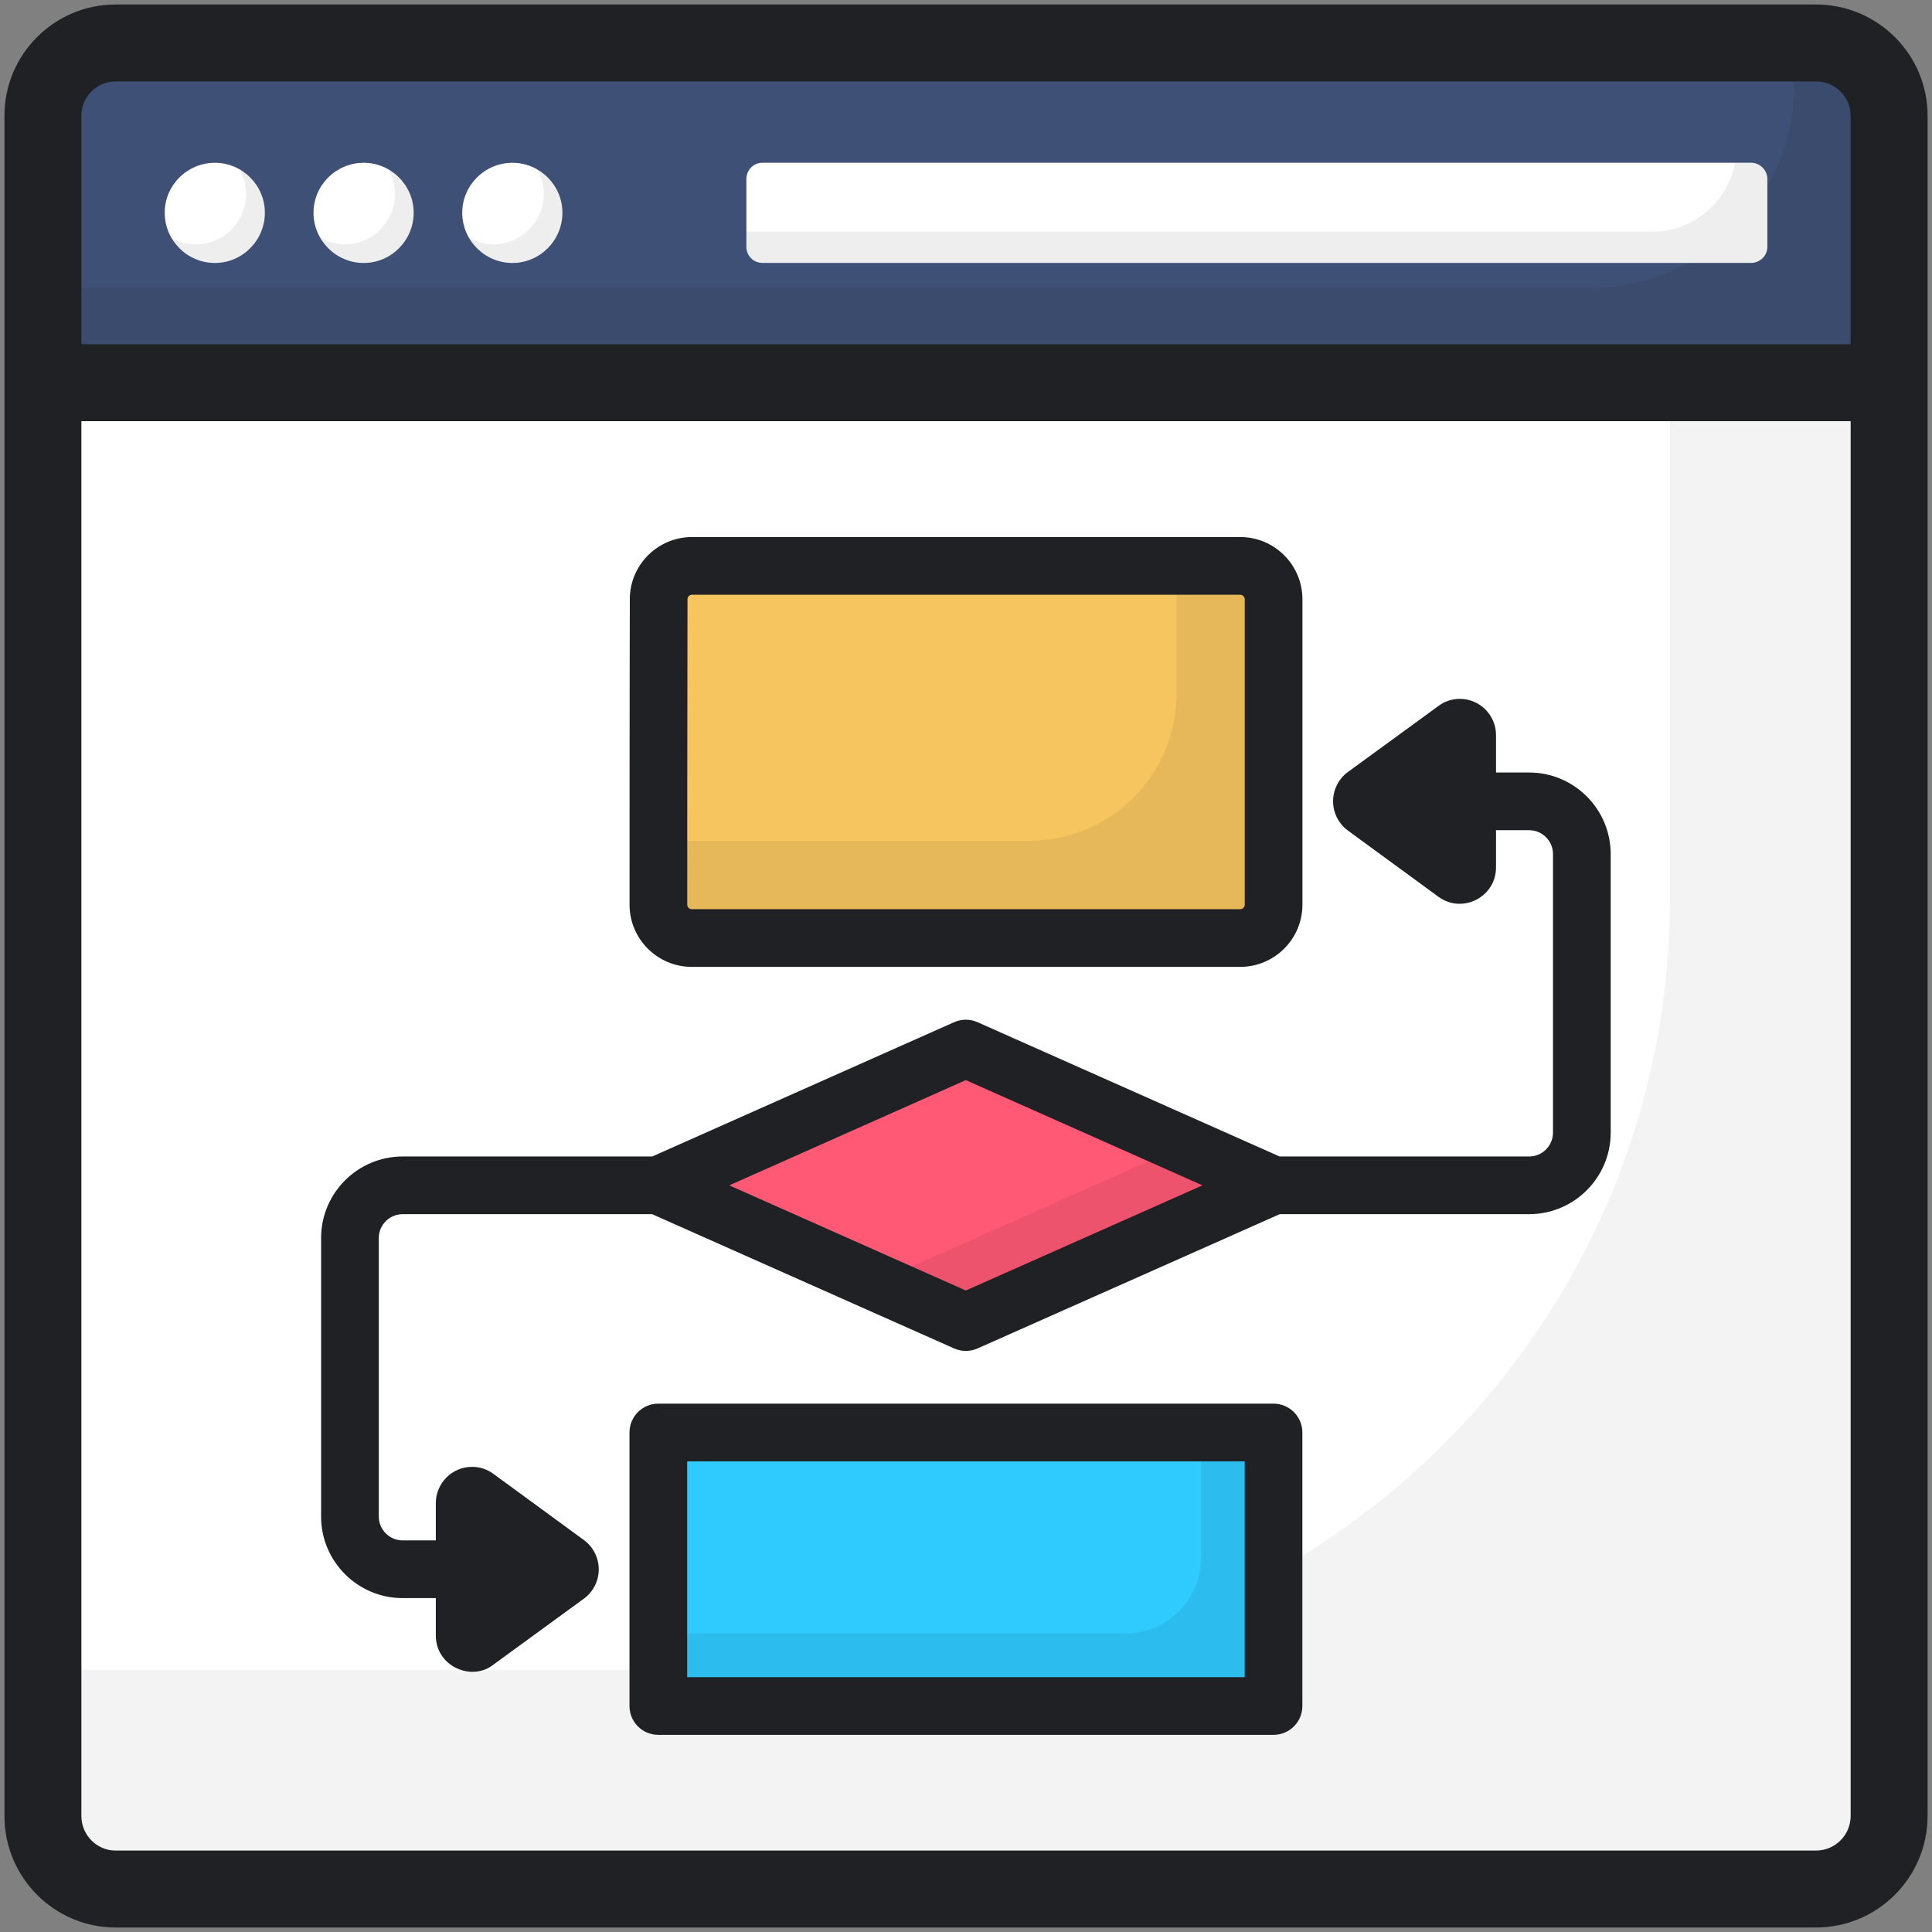 <svg xmlns="http://www.w3.org/2000/svg" width="227" height="227" viewBox="0 0 227 227" fill="none"><rect x="0" y="0" width="227" height="227" fill="#808080" stroke="none"/><path d="M221.963 13.589V213.365C221.963 218.11 218.122 221.951 213.377 221.951H13.588C8.888 221.951 5.047 218.11 5.047 213.365V13.589C5.047 8.889 8.888 5.048 13.588 5.048H213.377C218.122 5.048 221.963 8.889 221.963 13.589Z" fill="white"></path><g opacity="0.05"><path d="M221.971 13.577V213.365C221.971 218.11 218.13 221.951 213.384 221.951H13.596C8.896 221.951 5.055 218.11 5.055 213.365V196.192H105.559C155.631 196.192 196.212 155.611 196.212 105.585V5.036H213.384C218.13 5.036 221.971 8.877 221.971 13.577Z" fill="black"></path></g><path d="M221.963 44.967V13.589C221.963 8.889 218.122 5.048 213.377 5.048H13.588C8.888 5.048 5.047 8.889 5.047 13.589V44.967H221.963Z" fill="#3E5075"></path><g opacity="0.07"><path d="M221.971 13.569V44.977H5.055V33.815H186.948C200.144 33.815 210.809 23.15 210.809 9.954V5.028H213.385C218.13 5.028 221.971 8.869 221.971 13.569Z" fill="black"></path></g><path d="M31.12 24.992C31.12 28.251 28.476 30.895 25.254 30.895C21.995 30.895 19.352 28.251 19.352 24.992C19.352 21.77 21.995 19.127 25.254 19.127C28.476 19.127 31.12 21.77 31.12 24.992Z" fill="white"></path><path d="M48.604 24.992C48.604 28.251 45.961 30.895 42.738 30.895C39.479 30.895 36.836 28.251 36.836 24.992C36.836 21.77 39.479 19.127 42.738 19.127C45.961 19.127 48.604 21.77 48.604 24.992Z" fill="white"></path><path d="M66.081 24.992C66.081 28.251 63.437 30.895 60.215 30.895C56.956 30.895 54.312 28.251 54.312 24.992C54.312 21.77 56.956 19.127 60.215 19.127C63.437 19.127 66.081 21.77 66.081 24.992Z" fill="white"></path><g opacity="0.07"><path d="M31.128 25.003C31.128 28.256 28.462 30.878 25.253 30.878C23.084 30.878 21.141 29.703 20.102 27.94C20.96 28.437 21.954 28.708 23.039 28.708C26.293 28.708 28.914 26.042 28.914 22.788C28.914 21.749 28.642 20.755 28.145 19.896C29.908 20.89 31.128 22.788 31.128 25.003Z" fill="black"></path></g><g opacity="0.07"><path d="M48.62 25.003C48.62 28.256 45.954 30.878 42.745 30.878C40.576 30.878 38.633 29.703 37.594 27.94C38.452 28.437 39.447 28.708 40.531 28.708C43.74 28.708 46.406 26.042 46.406 22.788C46.406 21.749 46.135 20.755 45.638 19.896C47.4 20.89 48.62 22.788 48.62 25.003Z" fill="black"></path></g><g opacity="0.07"><path d="M66.105 25.003C66.105 28.256 63.438 30.878 60.23 30.878C58.061 30.878 56.117 29.703 55.078 27.94C55.937 28.437 56.931 28.708 58.015 28.708C61.224 28.708 63.89 26.042 63.89 22.788C63.89 21.749 63.619 20.755 63.122 19.896C64.885 20.89 66.105 22.788 66.105 25.003Z" fill="black"></path></g><path d="M207.655 21.04V29.006C207.655 30.056 206.786 30.889 205.736 30.889H89.578C88.528 30.889 87.695 30.056 87.695 29.006V21.04C87.695 19.99 88.528 19.121 89.578 19.121H205.736C206.786 19.121 207.655 19.99 207.655 21.04Z" fill="white"></path><g opacity="0.07"><path d="M207.64 21.026V29.025C207.64 30.064 206.781 30.878 205.742 30.878H89.556C88.516 30.878 87.703 30.064 87.703 29.025V27.217H194.128C198.963 27.217 202.985 23.738 203.844 19.128H205.742C206.781 19.128 207.64 19.986 207.64 21.026Z" fill="black"></path></g><path d="M149.633 139.273L113.48 155.336L77.352 139.273L113.48 123.199L149.633 139.273Z" fill="#FF5975"></path><g opacity="0.07"><path d="M149.617 139.269L113.462 155.342L102.938 150.668L139.123 134.595L149.617 139.269Z" fill="black"></path></g><path d="M149.633 70.42V106.304C149.633 108.469 147.878 110.224 145.713 110.224H81.272C79.107 110.224 77.352 108.469 77.352 106.304V66.5C77.352 66.48 77.368 66.5 77.387 66.5H145.713C147.878 66.5 149.633 68.255 149.633 70.42Z" fill="#F6C560"></path><g opacity="0.07"><path d="M149.633 70.42V106.304C149.633 108.476 147.884 110.224 145.713 110.224H81.272C79.101 110.224 77.352 108.476 77.352 106.304V98.796H120.955C130.484 98.796 138.234 91.076 138.234 81.517V66.5H145.713C147.884 66.5 149.633 68.249 149.633 70.42Z" fill="#F6C560"></path></g><path d="M149.632 70.409V106.293C149.632 108.464 147.884 110.213 145.713 110.213H81.272C79.1 110.213 77.352 108.464 77.352 106.293C77.352 106.293 77.352 80.42 77.382 70.409C77.382 68.237 79.131 66.488 81.302 66.488H145.713C147.884 66.488 149.632 68.267 149.632 70.409Z" fill="#F6C560"></path><g opacity="0.07"><path d="M149.632 70.409V106.293C149.632 108.464 147.884 110.213 145.713 110.213H81.272C79.1 110.213 77.352 108.464 77.352 106.293V98.784H120.956C130.484 98.784 138.234 91.064 138.234 81.505V66.488H145.713C147.884 66.488 149.632 68.237 149.632 70.409Z" fill="black"></path></g><path d="M77.352 168.31H149.632V200.446H77.352V168.31Z" fill="#2FCBFF"></path><g opacity="0.07"><path d="M149.625 168.308V200.453H77.344V191.919H132.225C137.141 191.919 141.121 187.939 141.121 183.024V168.308H149.625Z" fill="black"></path></g><path d="M213.373 0.529H13.587C6.384 0.529 0.523 6.388 0.523 13.591V213.366C0.523 220.592 6.384 226.471 13.587 226.471H213.373C220.602 226.471 226.481 220.592 226.481 213.366C226.481 171.722 226.481 55.401 226.481 13.591C226.481 6.388 220.602 0.529 213.373 0.529ZM217.442 213.366C217.442 215.608 215.615 217.432 213.373 217.432H13.587C11.367 217.432 9.562 215.608 9.562 213.366V49.486H217.442L217.442 213.366ZM217.442 40.448H9.562V13.591C9.562 11.373 11.367 9.568 13.587 9.568H213.373C215.615 9.568 217.442 11.373 217.442 13.591L217.442 40.448Z" fill="#202125"></path><path d="M81.277 113.603H145.716C149.75 113.603 153.029 110.324 153.029 106.292V70.41C153.029 66.378 149.75 63.099 145.716 63.099H81.308C77.279 63.099 74 66.378 74 70.399C73.969 80.412 73.969 106.292 73.969 106.292C73.969 110.324 77.248 113.603 81.277 113.603ZM80.778 70.41C80.778 70.112 81.012 69.878 81.308 69.878H145.716C145.998 69.878 146.25 70.127 146.25 70.41V106.292C146.25 106.59 146.016 106.824 145.716 106.824H81.277C80.981 106.824 80.748 106.59 80.748 106.292C80.748 106.292 80.748 80.426 80.778 70.41Z" fill="#202125"></path><path d="M47.312 187.769H51.205V192.162C51.205 195.806 55.432 197.604 57.966 195.591L68.629 187.817C69.71 187.018 70.35 185.739 70.35 184.393C70.35 183.044 69.71 181.764 68.611 180.952L57.992 173.185C57.251 172.635 56.377 172.346 55.464 172.346C53.116 172.346 51.205 174.264 51.205 176.621V180.99H47.312C45.763 180.99 44.505 179.732 44.505 178.185V145.463C44.505 143.916 45.763 142.658 47.312 142.658H76.618L112.1 158.433C112.537 158.63 113.009 158.727 113.477 158.727C113.944 158.727 114.417 158.63 114.854 158.436L150.362 142.658H179.668C184.95 142.658 189.249 138.357 189.249 133.072V100.352C189.249 95.067 184.95 90.766 179.668 90.766H175.775V86.373C175.775 84.023 173.868 82.112 171.525 82.112C170.585 82.112 169.658 82.434 169.014 82.946L158.36 90.713C157.274 91.51 156.63 92.794 156.63 94.145C156.63 95.495 157.274 96.779 158.369 97.583L168.987 105.35C171.789 107.427 175.775 105.416 175.775 101.914V97.545H179.668C181.212 97.545 182.47 98.805 182.47 100.352V133.072C182.47 134.619 181.212 135.879 179.668 135.879H150.343L114.854 120.102C113.98 119.713 112.974 119.711 112.1 120.104L76.642 135.879H47.312C42.025 135.879 37.727 140.178 37.727 145.463V178.185C37.727 183.47 42.025 187.769 47.312 187.769ZM113.477 126.909L141.285 139.273L113.477 151.628L85.69 139.273L113.477 126.909Z" fill="#202125"></path><path d="M149.632 164.921H77.35C75.479 164.921 73.961 166.439 73.961 168.31V200.448C73.961 202.319 75.479 203.837 77.35 203.837H149.632C151.503 203.837 153.021 202.319 153.021 200.448V168.31C153.021 166.439 151.503 164.921 149.632 164.921ZM146.242 197.059H80.74V171.7H146.242V197.059Z" fill="#202125"></path></svg>